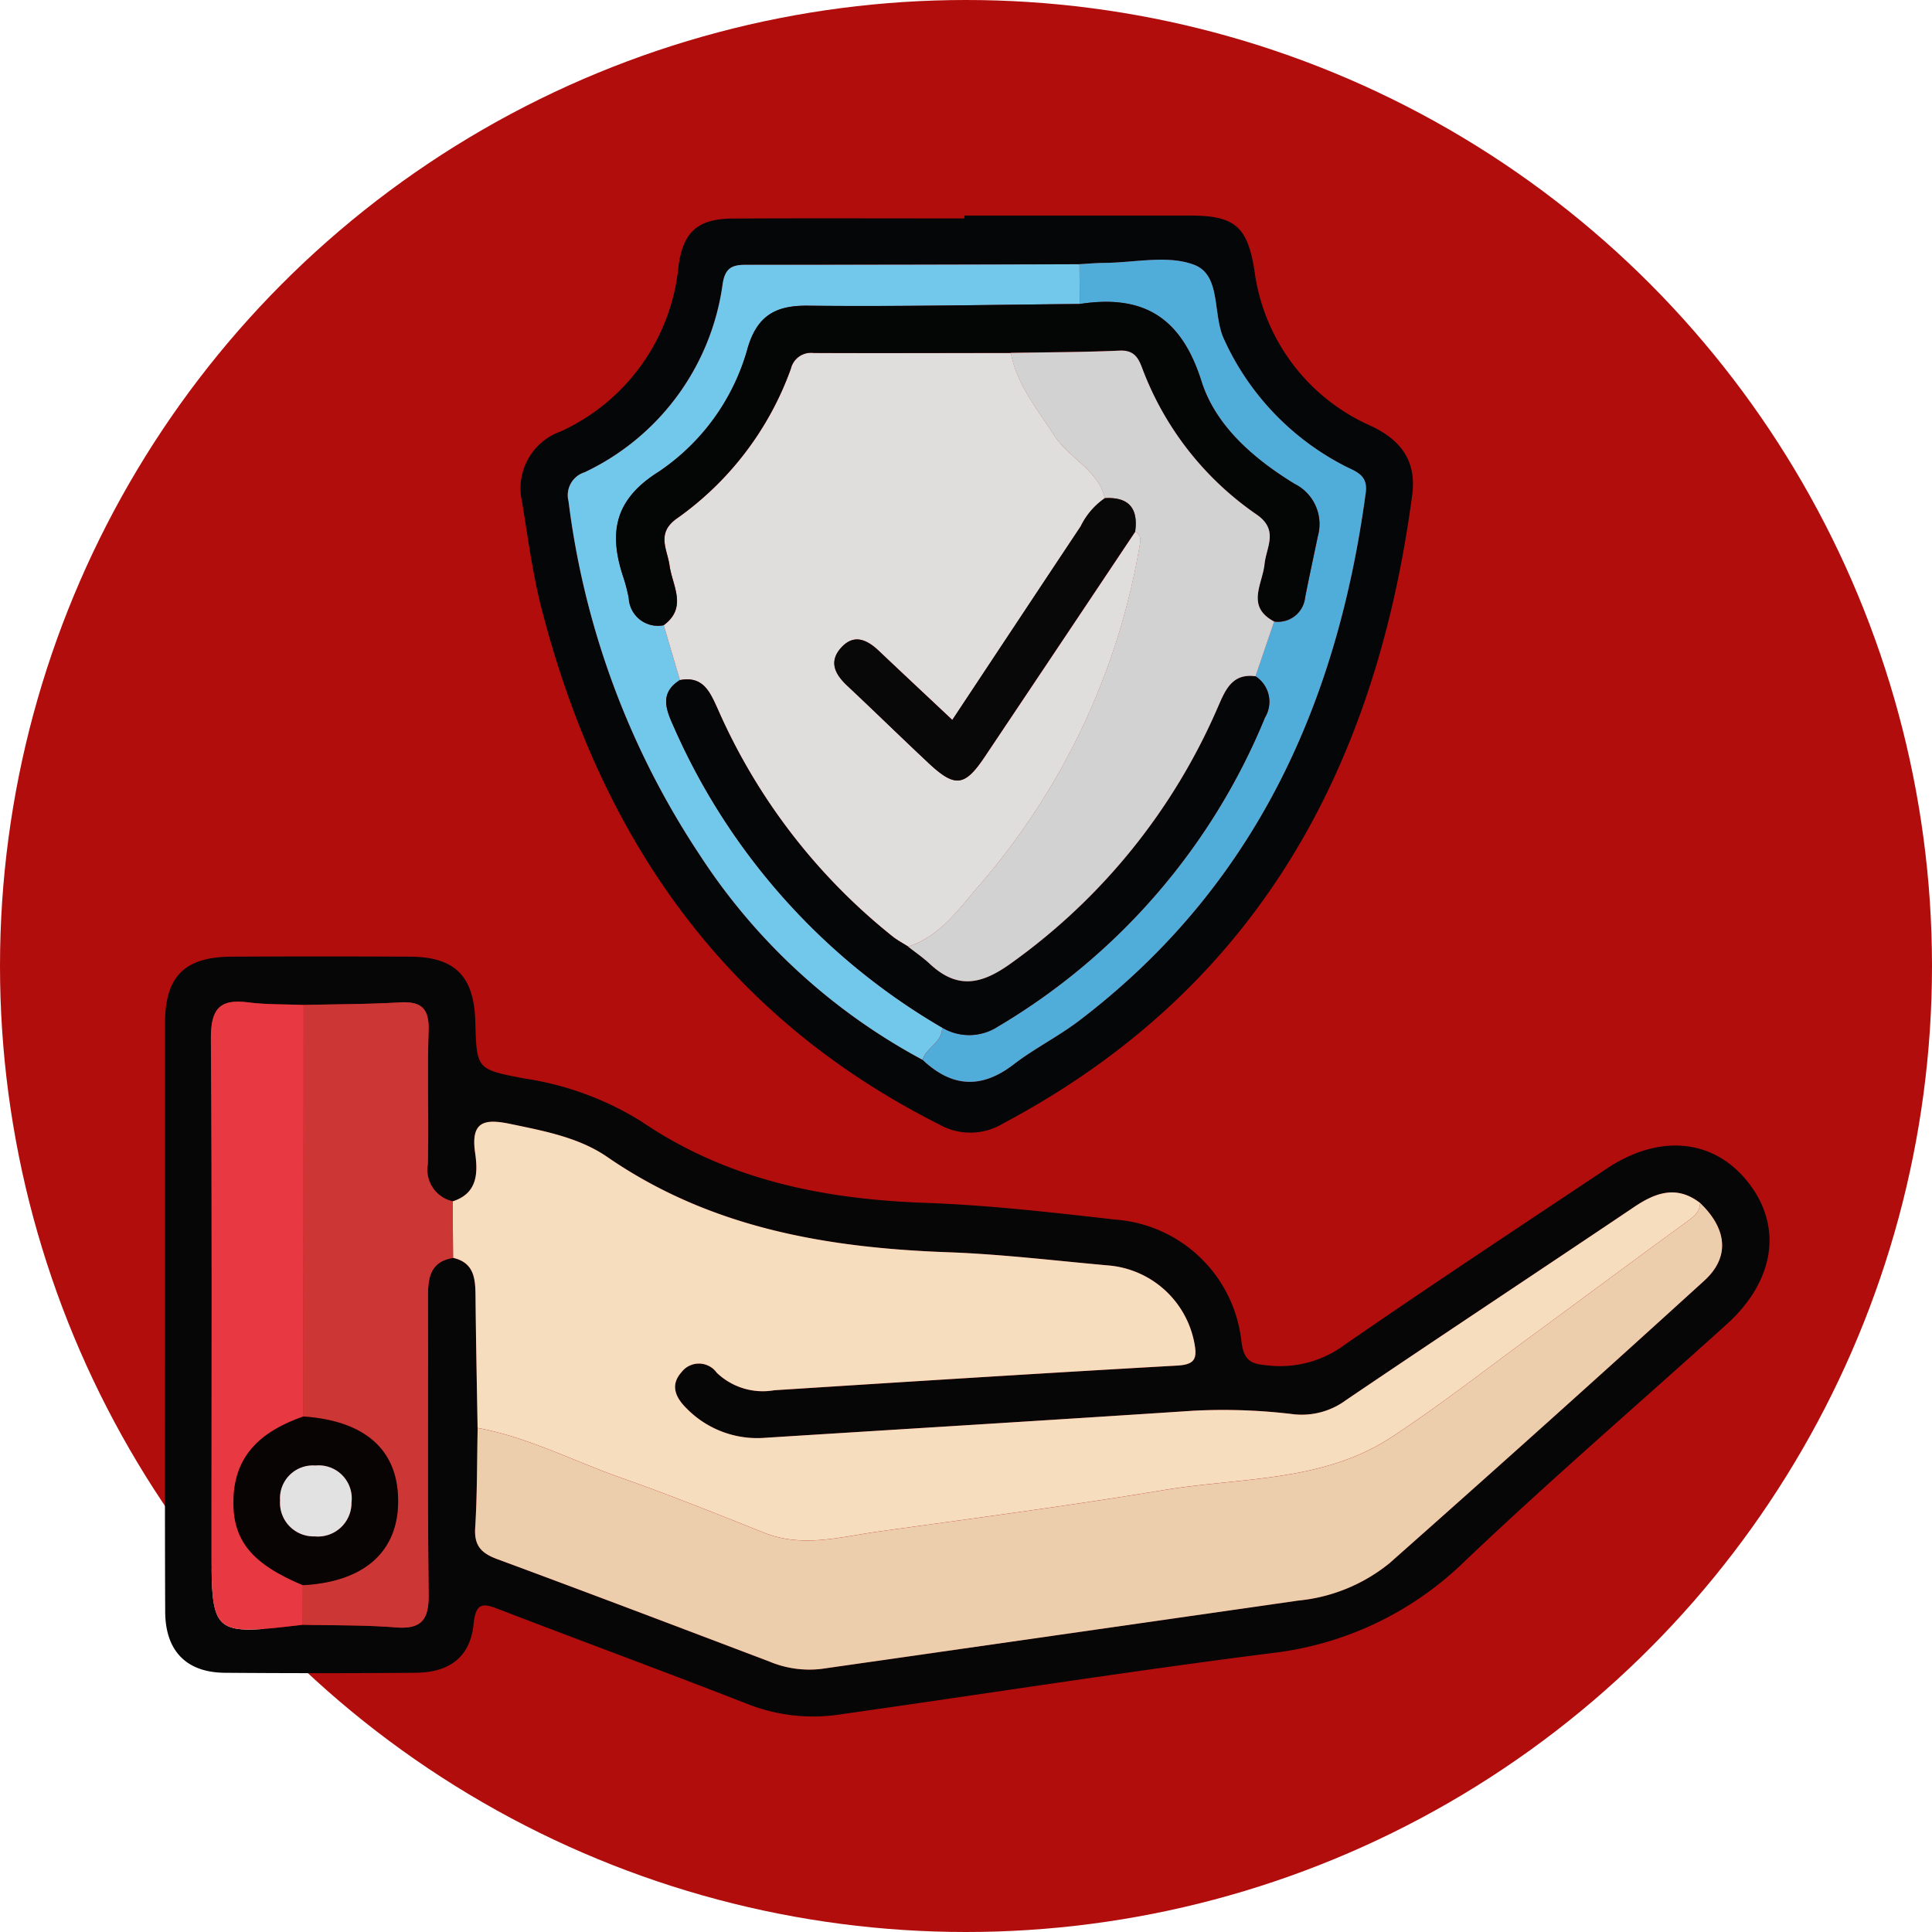 <svg xmlns="http://www.w3.org/2000/svg" xmlns:xlink="http://www.w3.org/1999/xlink" width="129" height="129" viewBox="0 0 129 129">
  <defs>
    <clipPath id="clip-path">
      <rect id="Rectángulo_353254" data-name="Rectángulo 353254" width="107.136" height="100.213" fill="none"/>
    </clipPath>
  </defs>
  <g id="Grupo_1003262" data-name="Grupo 1003262" transform="translate(-9250 6310)">
    <circle id="Elipse_5712" data-name="Elipse 5712" cx="64.5" cy="64.5" r="64.5" transform="translate(9250 -6310)" fill="#b20d0d"/>
    <g id="Grupo_1003130" data-name="Grupo 1003130" transform="translate(9261.013 -6295.607)">
      <g id="Grupo_1003129" data-name="Grupo 1003129" clip-path="url(#clip-path)">
        <path id="Trazado_715494" data-name="Trazado 715494" d="M.006,142.055q0-9.721,0-19.444c.007-3.125,1.307-4.416,4.456-4.432q5.958-.028,11.918,0c3,.019,4.264,1.31,4.345,4.35.085,3.192.088,3.172,3.3,3.788a20.449,20.449,0,0,1,7.783,2.862c5.745,3.91,12.156,5.194,18.955,5.437,4.24.153,8.474.638,12.694,1.119a9.147,9.147,0,0,1,8.426,8.184c.186,1.351.739,1.46,1.84,1.561a7.213,7.213,0,0,0,5.038-1.38c5.782-3.994,11.65-7.865,17.5-11.765,3.555-2.371,7.211-1.984,9.492.964,2.269,2.932,1.726,6.533-1.473,9.426-5.841,5.28-11.814,10.421-17.516,15.846a22.026,22.026,0,0,1-12.914,6.115c-9.6,1.222-19.157,2.726-28.736,4.084a11.918,11.918,0,0,1-6.151-.666c-5.5-2.152-11.039-4.184-16.547-6.305-1.067-.411-1.652-.639-1.809.95-.216,2.182-1.6,3.227-3.869,3.245q-6.377.051-12.754,0c-2.557-.025-3.956-1.463-3.967-4.078-.029-6.62-.009-13.241-.01-19.862m9.187,20.732c2.075.05,4.158.013,6.223.178,1.786.143,2.216-.58,2.194-2.267-.085-6.588-.021-13.178-.047-19.768-.005-1.286.131-2.383,1.678-2.635,1.436.327,1.488,1.43,1.5,2.6.027,2.919.089,5.838.137,8.756-.046,2.225-.027,4.454-.166,6.672-.076,1.209.434,1.7,1.493,2.09,6.064,2.24,12.107,4.54,18.152,6.831a6.9,6.9,0,0,0,3.472.49q15.923-2.28,31.846-4.563a11.382,11.382,0,0,0,6.1-2.506q10.566-9.357,21.007-18.855c1.726-1.57,1.522-3.463-.281-5.183-1.535-1.187-2.938-.719-4.382.252-6.411,4.313-12.859,8.572-19.255,12.906a4.964,4.964,0,0,1-3.5.948,38.6,38.6,0,0,0-6.677-.236c-9.525.626-19.053,1.208-28.58,1.806a6.61,6.61,0,0,1-5.3-1.98c-.718-.715-1.083-1.533-.331-2.384a1.466,1.466,0,0,1,2.367.025,4.448,4.448,0,0,0,3.838,1.168c8.971-.574,17.942-1.142,26.917-1.648,1.217-.068,1.326-.506,1.127-1.543a6.384,6.384,0,0,0-5.807-5.148c-3.539-.319-7.075-.747-10.621-.875-8.114-.294-15.882-1.618-22.762-6.361-1.9-1.308-4.214-1.734-6.475-2.207-1.714-.359-2.657-.188-2.352,1.914.191,1.315.192,2.716-1.49,3.253a2.153,2.153,0,0,1-1.661-2.479c.072-2.972-.046-5.95.051-8.921.049-1.482-.491-1.963-1.92-1.881-2.137.124-4.281.12-6.423.17-1.247-.052-2.506-.018-3.739-.178-1.968-.255-2.465.561-2.452,2.457.079,11.277.039,22.555.039,33.832,0,5.988,0,5.988,6.085,5.272" transform="translate(0 -68.695)" fill="#070606"/>
        <path id="Trazado_715495" data-name="Trazado 715495" d="M86.374,0Q93.9,0,101.433,0c2.99,0,3.836.714,4.308,3.648a13.2,13.2,0,0,0,7.788,10.4c2,.946,3.049,2.341,2.748,4.611-2.428,18.321-10.436,33-27.292,41.948a4.218,4.218,0,0,1-4.3.073C70.326,53.45,62.091,41.515,58.154,26.283c-.607-2.35-.919-4.78-1.315-7.181a4.026,4.026,0,0,1,2.578-4.685A13.558,13.558,0,0,0,67.289,3.361C67.6,1.09,68.579.213,70.9.2,76.055.174,81.215.193,86.374.193ZM83.587,56.372c1.944,1.839,3.922,1.971,6.088.3,1.372-1.057,2.952-1.843,4.333-2.891,11.685-8.872,17.254-21.076,19.165-35.273.158-1.172-.618-1.393-1.359-1.765a17.767,17.767,0,0,1-8.072-8.417c-.829-1.683-.178-4.327-2.02-5.034-1.757-.675-3.98-.144-6-.13-.554,0-1.109.056-1.662.086q-11.166.025-22.332.04c-.915,0-1.333.266-1.491,1.258a16.354,16.354,0,0,1-9.222,12.593,1.6,1.6,0,0,0-1.073,1.922A54.979,54.979,0,0,0,68.7,42.685,40.572,40.572,0,0,0,83.587,56.372" transform="translate(-32.997 0)" fill="#050607"/>
        <path id="Trazado_715496" data-name="Trazado 715496" d="M45.9,149.84c1.682-.537,1.681-1.937,1.49-3.253-.3-2.1.638-2.272,2.352-1.914,2.262.473,4.578.9,6.476,2.207,6.88,4.743,14.648,6.067,22.762,6.361,3.547.129,7.083.557,10.622.875a6.385,6.385,0,0,1,5.807,5.148c.2,1.037.09,1.474-1.127,1.543-8.975.506-17.946,1.074-26.917,1.648a4.448,4.448,0,0,1-3.838-1.168,1.466,1.466,0,0,0-2.367-.024c-.752.85-.389,1.668.331,2.384a6.607,6.607,0,0,0,5.3,1.98c9.527-.6,19.055-1.179,28.58-1.806a38.6,38.6,0,0,1,6.677.237,4.968,4.968,0,0,0,3.5-.949c6.4-4.334,12.845-8.592,19.255-12.905,1.444-.971,2.847-1.44,4.381-.253-.02.636-.446.932-.922,1.279-3.479,2.527-6.924,5.1-10.392,7.643-3.076,2.255-6.088,4.61-9.271,6.7-4.6,3.03-10.082,2.69-15.228,3.546-6.339,1.054-12.716,1.886-19.083,2.774-2.519.352-5.036,1.094-7.59.077-3.162-1.258-6.321-2.532-9.53-3.659s-6.236-2.725-9.612-3.341c-.048-2.919-.11-5.838-.137-8.757-.011-1.169-.062-2.272-1.5-2.6q-.013-1.89-.027-3.78" transform="translate(-26.681 -84.021)" fill="#f6ddbe"/>
        <path id="Trazado_715497" data-name="Trazado 715497" d="M49.627,172.511c3.376.615,6.412,2.218,9.612,3.341s6.368,2.4,9.53,3.659c2.554,1.016,5.071.274,7.59-.077,6.366-.889,12.743-1.72,19.083-2.774,5.146-.856,10.625-.517,15.227-3.546,3.183-2.095,6.195-4.45,9.271-6.705,3.468-2.542,6.913-5.115,10.392-7.642.476-.346.9-.643.922-1.279,1.8,1.721,2.007,3.612.281,5.183q-10.439,9.5-21.007,18.855a11.385,11.385,0,0,1-6.1,2.507q-15.923,2.285-31.846,4.563a6.9,6.9,0,0,1-3.472-.491c-6.046-2.291-12.088-4.591-18.152-6.831-1.06-.391-1.569-.882-1.493-2.09.139-2.219.119-4.448.166-6.672" transform="translate(-28.75 -91.556)" fill="#eccead"/>
        <path id="Trazado_715498" data-name="Trazado 715498" d="M31.979,138.765q.014,1.89.027,3.78c-1.546.252-1.683,1.349-1.678,2.635.026,6.589-.039,13.18.046,19.768.022,1.686-.407,2.409-2.194,2.267-2.066-.165-4.148-.128-6.224-.177q.008-1.323.015-2.647c4.255-.225,6.542-2.393,6.352-6.021-.165-3.154-2.357-4.971-6.319-5.239q.01-13.739.021-27.478c2.141-.05,4.286-.045,6.423-.17,1.428-.083,1.968.4,1.92,1.881-.1,2.971.021,5.949-.051,8.921a2.153,2.153,0,0,0,1.661,2.479" transform="translate(-12.765 -72.946)" fill="#cc3635"/>
        <path id="Trazado_715499" data-name="Trazado 715499" d="M13.522,125.592q-.01,13.739-.021,27.478c-2.587.914-4.532,2.393-4.658,5.411-.117,2.8,1.158,4.4,4.625,5.849q-.008,1.323-.015,2.647c-6.085.716-6.085.716-6.085-5.272,0-11.277.04-22.555-.039-33.832-.013-1.9.484-2.712,2.452-2.457,1.233.16,2.492.125,3.74.177" transform="translate(-4.262 -72.884)" fill="#e83842"/>
        <path id="Trazado_715500" data-name="Trazado 715500" d="M87.965,60.884A40.574,40.574,0,0,1,73.082,47.2a54.967,54.967,0,0,1-8.759-23.621A1.6,1.6,0,0,1,65.4,21.653,16.354,16.354,0,0,0,74.618,9.06c.157-.992.576-1.259,1.491-1.258q11.166,0,22.332-.04.009,1.328.018,2.655c-6.052.052-12.105.184-18.156.114-2.146-.025-3.347.668-3.991,2.754a14.637,14.637,0,0,1-5.959,8.331c-2.971,1.864-3.348,4.083-2.371,7.023a11.46,11.46,0,0,1,.368,1.411,1.95,1.95,0,0,0,2.329,1.818l1.078,3.661c-1.375.87-.924,1.97-.413,3.1a43.433,43.433,0,0,0,17.92,20.1c.031,1-1.055,1.322-1.3,2.153" transform="translate(-37.376 -4.512)" fill="#71c8ea"/>
        <path id="Trazado_715501" data-name="Trazado 715501" d="M131.334,10q-.009-1.328-.018-2.655c.554-.03,1.108-.082,1.662-.086,2.018-.014,4.24-.545,6,.13,1.842.707,1.19,3.351,2.02,5.034a17.768,17.768,0,0,0,8.072,8.417c.74.371,1.517.592,1.359,1.765-1.912,14.2-7.481,26.4-19.165,35.273-1.38,1.048-2.961,1.834-4.333,2.891-2.166,1.67-4.145,1.538-6.089-.3.246-.831,1.331-1.155,1.3-2.153a3.516,3.516,0,0,0,3.727-.065A42.9,42.9,0,0,0,143.7,37.613a2.027,2.027,0,0,0-.634-2.752l1.246-3.655a1.815,1.815,0,0,0,2.071-1.61c.269-1.364.565-2.722.849-4.083a3,3,0,0,0-1.562-3.5c-2.727-1.673-5.268-3.866-6.208-6.847-1.362-4.314-3.918-5.807-8.133-5.158" transform="translate(-70.251 -4.099)" fill="#50acd9"/>
        <path id="Trazado_715502" data-name="Trazado 715502" d="M15.56,202.8c-3.466-1.454-4.742-3.046-4.625-5.849.126-3.018,2.071-4.5,4.658-5.411,3.962.268,6.154,2.085,6.319,5.239.19,3.628-2.1,5.8-6.352,6.021m.79-3.255a2.245,2.245,0,0,0,2.46-2.251,2.208,2.208,0,0,0-2.411-2.479,2.193,2.193,0,0,0-2.357,2.336,2.243,2.243,0,0,0,2.309,2.394" transform="translate(-6.353 -111.351)" fill="#080404"/>
        <path id="Trazado_715503" data-name="Trazado 715503" d="M80.631,43.752q-.539-1.831-1.077-3.662c1.608-1.19.584-2.623.391-3.994-.152-1.079-.911-2.158.5-3.144a20.876,20.876,0,0,0,7.6-9.988,1.384,1.384,0,0,1,1.524-1.057c4.388.02,8.776,0,13.165,0,.4,2.12,1.749,3.715,2.868,5.469.992,1.555,2.932,2.3,3.412,4.23a4.842,4.842,0,0,0-1.61,1.874c-2.844,4.274-5.676,8.556-8.578,12.934-1.692-1.59-3.307-3.1-4.912-4.62-.8-.755-1.67-1.15-2.522-.192-.829.931-.393,1.764.411,2.518,1.825,1.711,3.613,3.463,5.439,5.173,1.761,1.648,2.408,1.574,3.737-.409q5.039-7.517,10.059-15.048a.651.651,0,0,1,.338.689,46.578,46.578,0,0,1-10.691,22.865c-1.381,1.567-2.619,3.456-4.807,4.155-.347-.221-.715-.416-1.037-.669A39.961,39.961,0,0,1,83.148,45.658c-.517-1.136-.97-2.2-2.516-1.907" transform="translate(-46.249 -12.735)" fill="#dfdedc"/>
        <path id="Trazado_715504" data-name="Trazado 715504" d="M98.309,17.17c-4.388,0-8.776.022-13.165,0a1.385,1.385,0,0,0-1.524,1.057,20.878,20.878,0,0,1-7.6,9.988c-1.408.986-.649,2.065-.5,3.144.193,1.371,1.218,2.8-.391,3.994a1.949,1.949,0,0,1-2.33-1.817,11.547,11.547,0,0,0-.368-1.411c-.977-2.94-.6-5.159,2.371-7.023a14.637,14.637,0,0,0,5.959-8.331c.643-2.087,1.845-2.779,3.991-2.754,6.051.07,12.1-.062,18.156-.114,4.215-.649,6.771.844,8.133,5.158.941,2.981,3.482,5.174,6.208,6.847a3,3,0,0,1,1.562,3.5c-.284,1.361-.58,2.719-.849,4.082a1.815,1.815,0,0,1-2.072,1.61c-1.9-1-.778-2.493-.641-3.84.116-1.133.973-2.271-.535-3.307a20.641,20.641,0,0,1-7.665-9.849c-.27-.7-.594-1.13-1.478-1.091-2.421.106-4.846.108-7.269.151" transform="translate(-41.833 -7.999)" fill="#040505"/>
        <path id="Trazado_715505" data-name="Trazado 715505" d="M80.858,73.7c1.546-.293,2,.77,2.516,1.907A39.961,39.961,0,0,0,95.06,90.821c.322.253.69.447,1.037.669.486.383,1,.735,1.453,1.156,1.833,1.711,3.441,1.391,5.42-.04A40.939,40.939,0,0,0,116.8,75.454c.487-1.119.948-2.226,2.494-2.014a2.027,2.027,0,0,1,.634,2.752,42.9,42.9,0,0,1-17.838,20.64,3.516,3.516,0,0,1-3.727.065,43.433,43.433,0,0,1-17.92-20.1c-.511-1.133-.961-2.233.413-3.1" transform="translate(-46.476 -42.68)" fill="#050607"/>
        <path id="Trazado_715506" data-name="Trazado 715506" d="M141.726,43.282c-1.546-.212-2.007.895-2.494,2.014A40.931,40.931,0,0,1,125.4,62.447c-1.979,1.431-3.587,1.751-5.42.041-.451-.421-.967-.773-1.453-1.156,2.189-.7,3.427-2.588,4.808-4.155A46.585,46.585,0,0,0,134.026,34.31a.652.652,0,0,0-.338-.689c.217-1.553-.429-2.323-2.025-2.231-.481-1.928-2.42-2.676-3.412-4.23-1.119-1.754-2.469-3.349-2.868-5.469,2.424-.043,4.849-.045,7.269-.151.883-.039,1.208.386,1.478,1.091a20.643,20.643,0,0,0,7.664,9.849c1.509,1.036.651,2.174.536,3.307-.137,1.347-1.261,2.839.641,3.84l-1.245,3.655" transform="translate(-68.907 -12.521)" fill="#d2d2d2"/>
        <path id="Trazado_715507" data-name="Trazado 715507" d="M20.674,204.09a2.243,2.243,0,0,1-2.309-2.394,2.193,2.193,0,0,1,2.357-2.336,2.208,2.208,0,0,1,2.411,2.479,2.245,2.245,0,0,1-2.46,2.251" transform="translate(-10.677 -115.899)" fill="#e2e2e2"/>
        <path id="Trazado_715508" data-name="Trazado 715508" d="M124.813,45.063c1.6-.093,2.241.677,2.025,2.231q-5.028,7.524-10.059,15.048c-1.329,1.982-1.976,2.056-3.737.409-1.827-1.71-3.614-3.462-5.439-5.173-.8-.754-1.24-1.587-.412-2.518.853-.957,1.725-.563,2.522.192,1.605,1.52,3.22,3.03,4.912,4.62,2.9-4.379,5.734-8.66,8.578-12.934a4.842,4.842,0,0,1,1.61-1.874" transform="translate(-62.056 -26.193)" fill="#080808"/>
      </g>
    </g>
  </g>
</svg>
